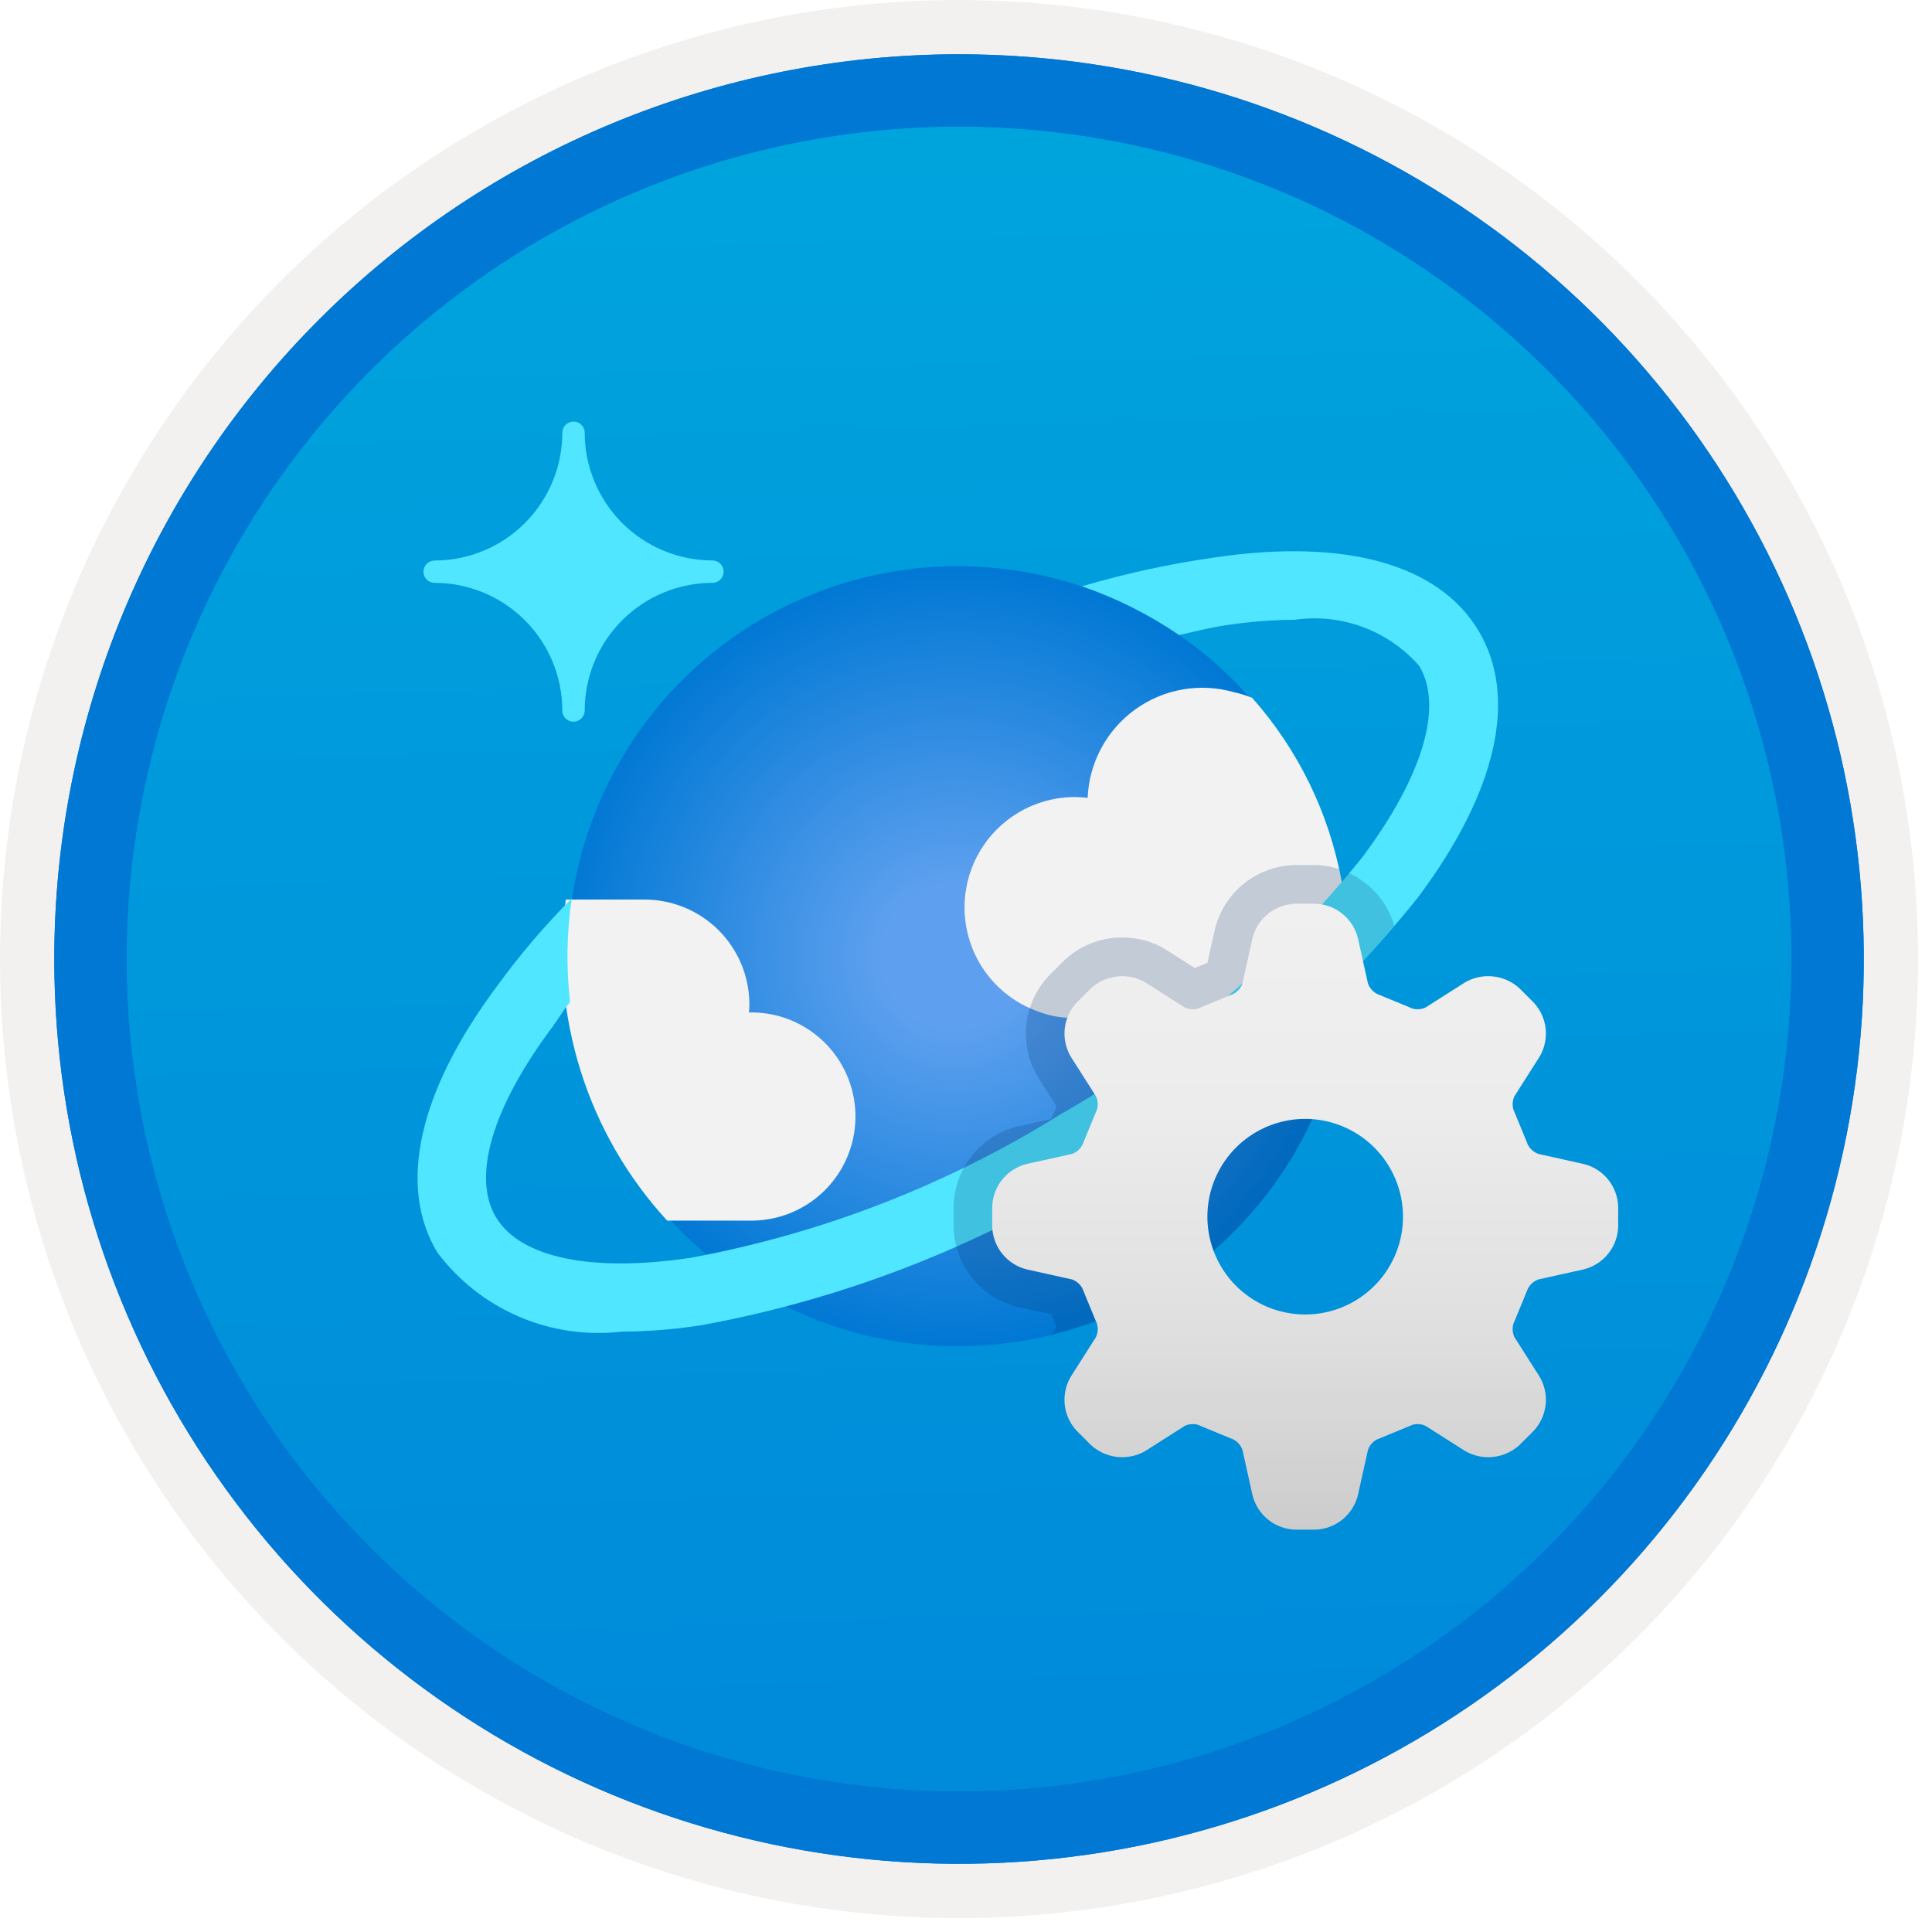<svg width="100" height="100" viewBox="0 0 100 100" fill="none" xmlns="http://www.w3.org/2000/svg">
<g clip-path="url(#clip0_370_1285)">
<path d="M49.64 96.45C40.382 96.45 31.332 93.705 23.634 88.561C15.936 83.418 9.936 76.107 6.393 67.553C2.85 59 1.923 49.588 3.73 40.508C5.536 31.428 9.994 23.087 16.54 16.54C23.087 9.994 31.428 5.536 40.508 3.729C49.588 1.923 59 2.85 67.553 6.393C76.107 9.936 83.418 15.936 88.561 23.634C93.705 31.332 96.45 40.382 96.45 49.64C96.451 55.787 95.24 61.874 92.888 67.554C90.535 73.233 87.088 78.394 82.741 82.741C78.394 87.087 73.234 90.535 67.554 92.888C61.875 95.24 55.787 96.45 49.64 96.45V96.45Z" fill="url(#paint0_linear_370_1285)"/>
<path fill-rule="evenodd" clip-rule="evenodd" d="M95.54 49.64C95.54 58.718 92.848 67.593 87.805 75.141C82.761 82.689 75.592 88.572 67.205 92.046C58.818 95.52 49.589 96.429 40.685 94.658C31.782 92.887 23.603 88.515 17.184 82.096C10.765 75.677 6.393 67.498 4.622 58.595C2.851 49.691 3.76 40.462 7.234 32.075C10.708 23.688 16.591 16.519 24.139 11.476C31.688 6.432 40.562 3.74 49.64 3.74C55.668 3.74 61.636 4.927 67.205 7.234C72.774 9.541 77.834 12.921 82.096 17.184C86.359 21.446 89.739 26.506 92.046 32.075C94.353 37.644 95.54 43.612 95.54 49.64V49.64ZM49.64 3.62732e-07C59.458 3.62732e-07 69.055 2.911 77.219 8.366C85.382 13.82 91.744 21.573 95.501 30.644C99.258 39.714 100.242 49.695 98.326 59.324C96.411 68.954 91.683 77.799 84.741 84.741C77.799 91.683 68.954 96.411 59.324 98.326C49.695 100.242 39.714 99.258 30.644 95.501C21.573 91.744 13.82 85.382 8.366 77.219C2.911 69.055 3.62732e-07 59.458 3.62732e-07 49.64C-0.001 43.121 1.283 36.666 3.777 30.643C6.271 24.62 9.928 19.147 14.537 14.537C19.147 9.928 24.62 6.271 30.643 3.777C36.666 1.283 43.121 -0.001 49.64 3.62732e-07V3.62732e-07Z" fill="#F2F1F0"/>
<path fill-rule="evenodd" clip-rule="evenodd" d="M92.73 49.64C92.73 58.163 90.202 66.493 85.468 73.58C80.733 80.666 74.003 86.189 66.129 89.45C58.256 92.711 49.592 93.565 41.233 91.902C32.874 90.24 25.197 86.136 19.17 80.109C13.144 74.083 9.04 66.405 7.378 58.047C5.715 49.688 6.568 41.024 9.83 33.15C13.091 25.277 18.614 18.547 25.7 13.812C32.786 9.077 41.117 6.55 49.64 6.55C55.298 6.55 60.902 7.664 66.13 9.829C71.358 11.995 76.108 15.169 80.11 19.17C84.111 23.171 87.285 27.922 89.45 33.15C91.616 38.378 92.73 43.981 92.73 49.64V49.64ZM49.64 2.81C58.902 2.81 67.956 5.557 75.657 10.702C83.358 15.848 89.36 23.162 92.905 31.719C96.449 40.276 97.377 49.692 95.57 58.776C93.763 67.86 89.303 76.205 82.753 82.754C76.204 89.303 67.86 93.763 58.776 95.57C49.691 97.377 40.276 96.45 31.718 92.905C23.161 89.361 15.848 83.359 10.702 75.657C5.556 67.956 2.81 58.902 2.81 49.64C2.811 37.22 7.745 25.31 16.527 16.528C25.309 7.745 37.22 2.811 49.64 2.81V2.81Z" fill="#0078D4"/>
<path fill-rule="evenodd" clip-rule="evenodd" d="M92.73 49.64C92.73 58.162 90.202 66.493 85.468 73.579C80.733 80.666 74.003 86.189 66.129 89.45C58.256 92.711 49.592 93.565 41.233 91.902C32.874 90.239 25.197 86.135 19.17 80.109C13.144 74.083 9.04 66.405 7.378 58.046C5.715 49.688 6.568 41.024 9.83 33.15C13.091 25.276 18.614 18.547 25.7 13.812C32.786 9.077 41.117 6.55 49.64 6.55C55.298 6.55 60.902 7.664 66.13 9.829C71.358 11.995 76.108 15.169 80.11 19.17C84.111 23.171 87.285 27.922 89.45 33.15C91.616 38.378 92.73 43.981 92.73 49.64V49.64ZM49.64 2.81C58.902 2.81 67.956 5.557 75.657 10.702C83.358 15.848 89.36 23.162 92.905 31.719C96.449 40.276 97.377 49.692 95.57 58.776C93.763 67.86 89.303 76.204 82.753 82.754C76.204 89.303 67.86 93.763 58.776 95.57C49.691 97.377 40.276 96.45 31.718 92.905C23.161 89.361 15.848 83.359 10.702 75.657C5.556 67.956 2.81 58.902 2.81 49.64C2.811 37.22 7.745 25.31 16.527 16.527C25.309 7.745 37.22 2.811 49.64 2.81V2.81Z" fill="#0078D4"/>
<path d="M29.685 37.356C29.61 37.356 29.535 37.342 29.465 37.313C29.395 37.285 29.331 37.243 29.277 37.19C29.224 37.137 29.181 37.073 29.151 37.004C29.122 36.934 29.107 36.859 29.106 36.784V36.777C29.104 35.025 28.407 33.345 27.168 32.106C25.929 30.868 24.249 30.17 22.497 30.168C22.344 30.168 22.197 30.107 22.089 29.999C21.98 29.892 21.919 29.745 21.918 29.592V29.592C21.918 29.439 21.979 29.291 22.088 29.183C22.196 29.074 22.344 29.013 22.497 29.013V29.013C24.25 29.011 25.93 28.313 27.169 27.073C28.408 25.834 29.105 24.153 29.106 22.401C29.106 22.325 29.12 22.25 29.149 22.18C29.177 22.11 29.22 22.046 29.273 21.992C29.326 21.939 29.389 21.896 29.459 21.867C29.529 21.837 29.603 21.822 29.679 21.822H29.685C29.838 21.821 29.985 21.881 30.093 21.988C30.202 22.095 30.264 22.241 30.264 22.394V22.401C30.267 24.153 30.964 25.832 32.203 27.071C33.442 28.31 35.122 29.007 36.874 29.01C37.026 29.009 37.173 29.069 37.282 29.176C37.39 29.283 37.452 29.43 37.453 29.582V29.589C37.453 29.741 37.394 29.888 37.286 29.997C37.179 30.105 37.033 30.167 36.88 30.168H36.874C35.121 30.169 33.441 30.866 32.202 32.105C30.963 33.345 30.266 35.025 30.264 36.777C30.264 36.93 30.202 37.077 30.094 37.185C29.985 37.294 29.839 37.355 29.685 37.356Z" fill="#50E6FF"/>
<path d="M69.213 44.804C70.141 48.688 69.896 52.76 68.51 56.504C67.123 60.249 64.658 63.499 61.425 65.842C58.192 68.186 54.336 69.518 50.346 69.67C46.356 69.823 42.41 68.788 39.008 66.698C35.605 64.608 32.899 61.556 31.231 57.928C29.564 54.3 29.009 50.258 29.638 46.315C30.267 42.372 32.052 38.704 34.765 35.774C37.479 32.845 41.001 30.786 44.884 29.858H44.885C50.093 28.614 55.581 29.49 60.144 32.293C64.706 35.096 67.969 39.596 69.213 44.804V44.804Z" fill="url(#paint1_radial_370_1285)"/>
<path d="M38.749 63.178C39.456 63.196 40.16 63.075 40.821 62.822C41.482 62.568 42.086 62.187 42.599 61.7C43.113 61.213 43.525 60.629 43.813 59.983C44.101 59.336 44.258 58.639 44.277 57.932C44.295 57.224 44.175 56.52 43.921 55.86C43.667 55.199 43.286 54.595 42.799 54.081C42.312 53.568 41.728 53.156 41.082 52.868C40.435 52.58 39.739 52.422 39.031 52.404C38.943 52.402 38.854 52.401 38.765 52.404C38.781 52.251 38.789 52.097 38.788 51.943C38.775 50.505 38.193 49.132 37.169 48.123C36.144 47.114 34.762 46.552 33.324 46.561H29.284C28.889 49.546 29.154 52.581 30.061 55.453C30.967 58.324 32.494 60.961 34.531 63.178H38.749Z" fill="#F2F2F2"/>
<path d="M69.463 45.742C69.466 45.692 69.459 45.643 69.439 45.597C68.789 42.077 67.189 38.801 64.814 36.122C64.506 35.997 64.188 35.898 63.863 35.826C62.999 35.58 62.09 35.532 61.204 35.688C60.319 35.844 59.48 36.198 58.752 36.725C58.023 37.252 57.424 37.937 56.999 38.729C56.573 39.521 56.333 40.399 56.297 41.297C56.078 41.272 55.859 41.258 55.639 41.254C54.291 41.254 52.987 41.73 51.956 42.599C50.926 43.467 50.235 44.671 50.007 45.999C49.778 47.327 50.026 48.693 50.707 49.856C51.388 51.019 52.457 51.904 53.727 52.354C54.294 52.576 54.898 52.688 55.507 52.683H62.185C64.867 50.653 67.308 48.325 69.463 45.742Z" fill="#F2F2F2"/>
<path d="M76.523 32.638C74.453 29.194 69.614 27.852 62.853 28.858C60.537 29.187 58.248 29.684 56.004 30.345C57.784 30.96 59.475 31.808 61.031 32.869C61.824 32.694 62.62 32.487 63.383 32.372C64.584 32.185 65.797 32.087 67.012 32.079C68.2 31.908 69.412 32.036 70.537 32.453C71.663 32.87 72.666 33.561 73.457 34.464V34.464C74.716 36.563 73.654 40.152 70.542 44.334C66.217 49.717 60.916 54.238 54.919 57.661C49.055 61.32 42.555 63.845 35.759 65.102C30.613 65.872 26.935 65.102 25.675 63.01C24.415 60.917 25.478 57.319 28.59 53.157C28.975 52.64 29.07 52.387 29.508 51.867C29.302 50.084 29.331 48.281 29.593 46.505C28.195 47.907 26.908 49.416 25.744 51.019C21.668 56.47 20.563 61.371 22.629 64.816C23.72 66.276 25.176 67.424 26.85 68.145C28.524 68.866 30.359 69.135 32.169 68.925C33.548 68.918 34.923 68.808 36.285 68.596C43.54 67.272 50.481 64.593 56.744 60.7C63.141 57.04 68.79 52.205 73.394 46.449C77.483 40.985 78.589 36.086 76.523 32.638Z" fill="#50E6FF"/>
<path opacity="0.2" d="M69.729 50.609C70.572 49.739 71.378 48.832 72.167 47.91C71.993 47.315 71.693 46.764 71.289 46.295C70.884 45.826 70.384 45.449 69.821 45.188C69.695 45.336 69.572 45.486 69.445 45.634C69.442 45.622 69.445 45.609 69.439 45.597C69.401 45.39 69.349 45.187 69.304 44.982C68.903 44.85 68.485 44.78 68.063 44.776H67.05C66.082 44.79 65.146 45.127 64.39 45.733C63.635 46.339 63.103 47.18 62.878 48.122L62.497 49.835L61.841 50.105L60.364 49.165C59.685 48.741 58.901 48.519 58.101 48.526C56.961 48.515 55.863 48.955 55.045 49.749L54.329 50.465C53.655 51.16 53.232 52.06 53.126 53.023C53.02 53.986 53.238 54.957 53.745 55.782L54.686 57.26L54.416 57.916L52.703 58.296C51.761 58.521 50.921 59.053 50.315 59.809C49.709 60.564 49.372 61.5 49.357 62.469V63.481C49.371 64.45 49.709 65.386 50.315 66.142C50.921 66.898 51.762 67.43 52.704 67.654L54.416 68.034L54.687 68.691L54.436 69.085C58.625 68.045 62.371 65.689 65.124 62.364C67.876 59.039 69.49 54.919 69.729 50.609V50.609Z" fill="#003067"/>
<path d="M72.619 62.975C72.619 63.977 72.322 64.955 71.766 65.788C71.21 66.62 70.419 67.269 69.494 67.652C68.569 68.035 67.551 68.136 66.569 67.94C65.587 67.745 64.685 67.263 63.977 66.555C63.269 65.847 62.787 64.945 62.592 63.963C62.396 62.981 62.496 61.963 62.88 61.038C63.263 60.113 63.912 59.322 64.744 58.766C65.577 58.21 66.555 57.913 67.557 57.913C68.899 57.914 70.186 58.448 71.135 59.397C72.084 60.346 72.618 61.633 72.619 62.975V62.975ZM81.975 60.249L79.621 59.725C79.377 59.636 79.179 59.455 79.068 59.221C79.06 59.195 79.051 59.17 79.04 59.145L78.391 57.566C78.379 57.539 78.367 57.512 78.353 57.486C78.265 57.243 78.276 56.976 78.385 56.743L79.68 54.708C79.945 54.267 80.058 53.752 80.002 53.241C79.946 52.73 79.724 52.251 79.37 51.878L78.654 51.162C78.278 50.814 77.8 50.596 77.29 50.54C76.781 50.484 76.267 50.593 75.824 50.852L73.789 52.146C73.659 52.211 73.515 52.242 73.37 52.237C73.259 52.241 73.149 52.221 73.047 52.179C73.02 52.165 72.993 52.152 72.965 52.142L71.387 51.492C71.362 51.481 71.337 51.472 71.311 51.464C71.077 51.353 70.896 51.154 70.807 50.91L70.284 48.557C70.16 48.058 69.875 47.613 69.474 47.292C69.073 46.97 68.577 46.788 68.063 46.775H67.05C66.537 46.788 66.041 46.97 65.64 47.291C65.239 47.613 64.954 48.057 64.83 48.556L64.307 50.911C64.218 51.155 64.037 51.353 63.803 51.464C63.777 51.472 63.751 51.481 63.726 51.492L62.148 52.142C62.12 52.153 62.093 52.165 62.066 52.179C61.964 52.221 61.854 52.241 61.743 52.237C61.598 52.242 61.454 52.211 61.324 52.146L59.289 50.852C58.847 50.594 58.333 50.485 57.823 50.541C57.314 50.597 56.836 50.815 56.46 51.162L55.743 51.878C55.389 52.251 55.167 52.73 55.111 53.241C55.055 53.752 55.168 54.267 55.433 54.708L56.728 56.743C56.837 56.976 56.848 57.243 56.761 57.485C56.747 57.512 56.734 57.539 56.723 57.566L56.073 59.145C56.063 59.17 56.053 59.195 56.045 59.221C55.934 59.455 55.736 59.637 55.492 59.726L53.138 60.248C52.639 60.372 52.195 60.657 51.873 61.058C51.551 61.459 51.37 61.955 51.357 62.469V63.481C51.37 63.995 51.551 64.491 51.873 64.892C52.195 65.293 52.639 65.578 53.138 65.702L55.492 66.225C55.736 66.314 55.934 66.495 56.045 66.73C56.053 66.755 56.063 66.781 56.073 66.805L56.723 68.384C56.734 68.411 56.746 68.438 56.761 68.465C56.848 68.707 56.837 68.974 56.728 69.208L55.433 71.242C55.168 71.683 55.055 72.198 55.111 72.71C55.167 73.221 55.389 73.7 55.744 74.072L56.46 74.788C56.836 75.136 57.314 75.354 57.824 75.41C58.333 75.466 58.847 75.357 59.29 75.099L61.323 73.804C61.454 73.74 61.598 73.708 61.743 73.713C61.854 73.709 61.964 73.729 62.067 73.772C62.093 73.785 62.12 73.798 62.148 73.809L63.726 74.459C63.751 74.469 63.777 74.478 63.803 74.486C64.037 74.597 64.218 74.796 64.307 75.04L64.83 77.394C64.954 77.893 65.239 78.337 65.64 78.659C66.041 78.981 66.537 79.162 67.051 79.175H68.063C68.577 79.162 69.073 78.981 69.474 78.659C69.875 78.337 70.159 77.893 70.284 77.394L70.807 75.04C70.896 74.796 71.077 74.597 71.311 74.486C71.337 74.478 71.362 74.469 71.387 74.459L72.965 73.809C72.993 73.798 73.02 73.785 73.047 73.772C73.149 73.729 73.259 73.709 73.37 73.713C73.515 73.708 73.659 73.74 73.789 73.804L75.824 75.098C76.266 75.357 76.78 75.466 77.29 75.41C77.799 75.354 78.277 75.136 78.654 74.789L79.37 74.073C79.724 73.7 79.946 73.221 80.002 72.71C80.058 72.199 79.945 71.683 79.68 71.242L78.385 69.208C78.332 69.092 78.301 68.967 78.295 68.84C78.29 68.713 78.309 68.585 78.353 68.466C78.367 68.439 78.379 68.412 78.391 68.385L79.04 66.806C79.051 66.781 79.06 66.755 79.068 66.73C79.179 66.495 79.378 66.314 79.622 66.225L81.975 65.702C82.474 65.578 82.918 65.293 83.24 64.892C83.562 64.491 83.744 63.996 83.757 63.481V62.469C83.744 61.955 83.562 61.459 83.241 61.058C82.919 60.657 82.474 60.373 81.975 60.249V60.249Z" fill="url(#paint2_linear_370_1285)"/>
</g>
<defs>
<linearGradient id="paint0_linear_370_1285" x1="47.87" y1="-15.153" x2="51.852" y2="130.615" gradientUnits="userSpaceOnUse">
<stop stop-color="#00ABDE"/>
<stop offset="1" stop-color="#007ED8"/>
</linearGradient>
<radialGradient id="paint1_radial_370_1285" cx="0" cy="0" r="1" gradientUnits="userSpaceOnUse" gradientTransform="translate(49.42 49.495) scale(20.296 20.12)">
<stop offset="0.183" stop-color="#5EA0EF"/>
<stop offset="1" stop-color="#0078D4"/>
</radialGradient>
<linearGradient id="paint2_linear_370_1285" x1="67.557" y1="46.775" x2="67.557" y2="79.175" gradientUnits="userSpaceOnUse">
<stop stop-color="#F0F0F0"/>
<stop offset="0.33" stop-color="#ECECEC"/>
<stop offset="0.68" stop-color="#DFDFDF"/>
<stop offset="1" stop-color="#CCCCCC"/>
</linearGradient>
<clipPath id="clip0_370_1285">
<rect width="99.28" height="99.28" fill="white"/>
</clipPath>
</defs>
</svg>
